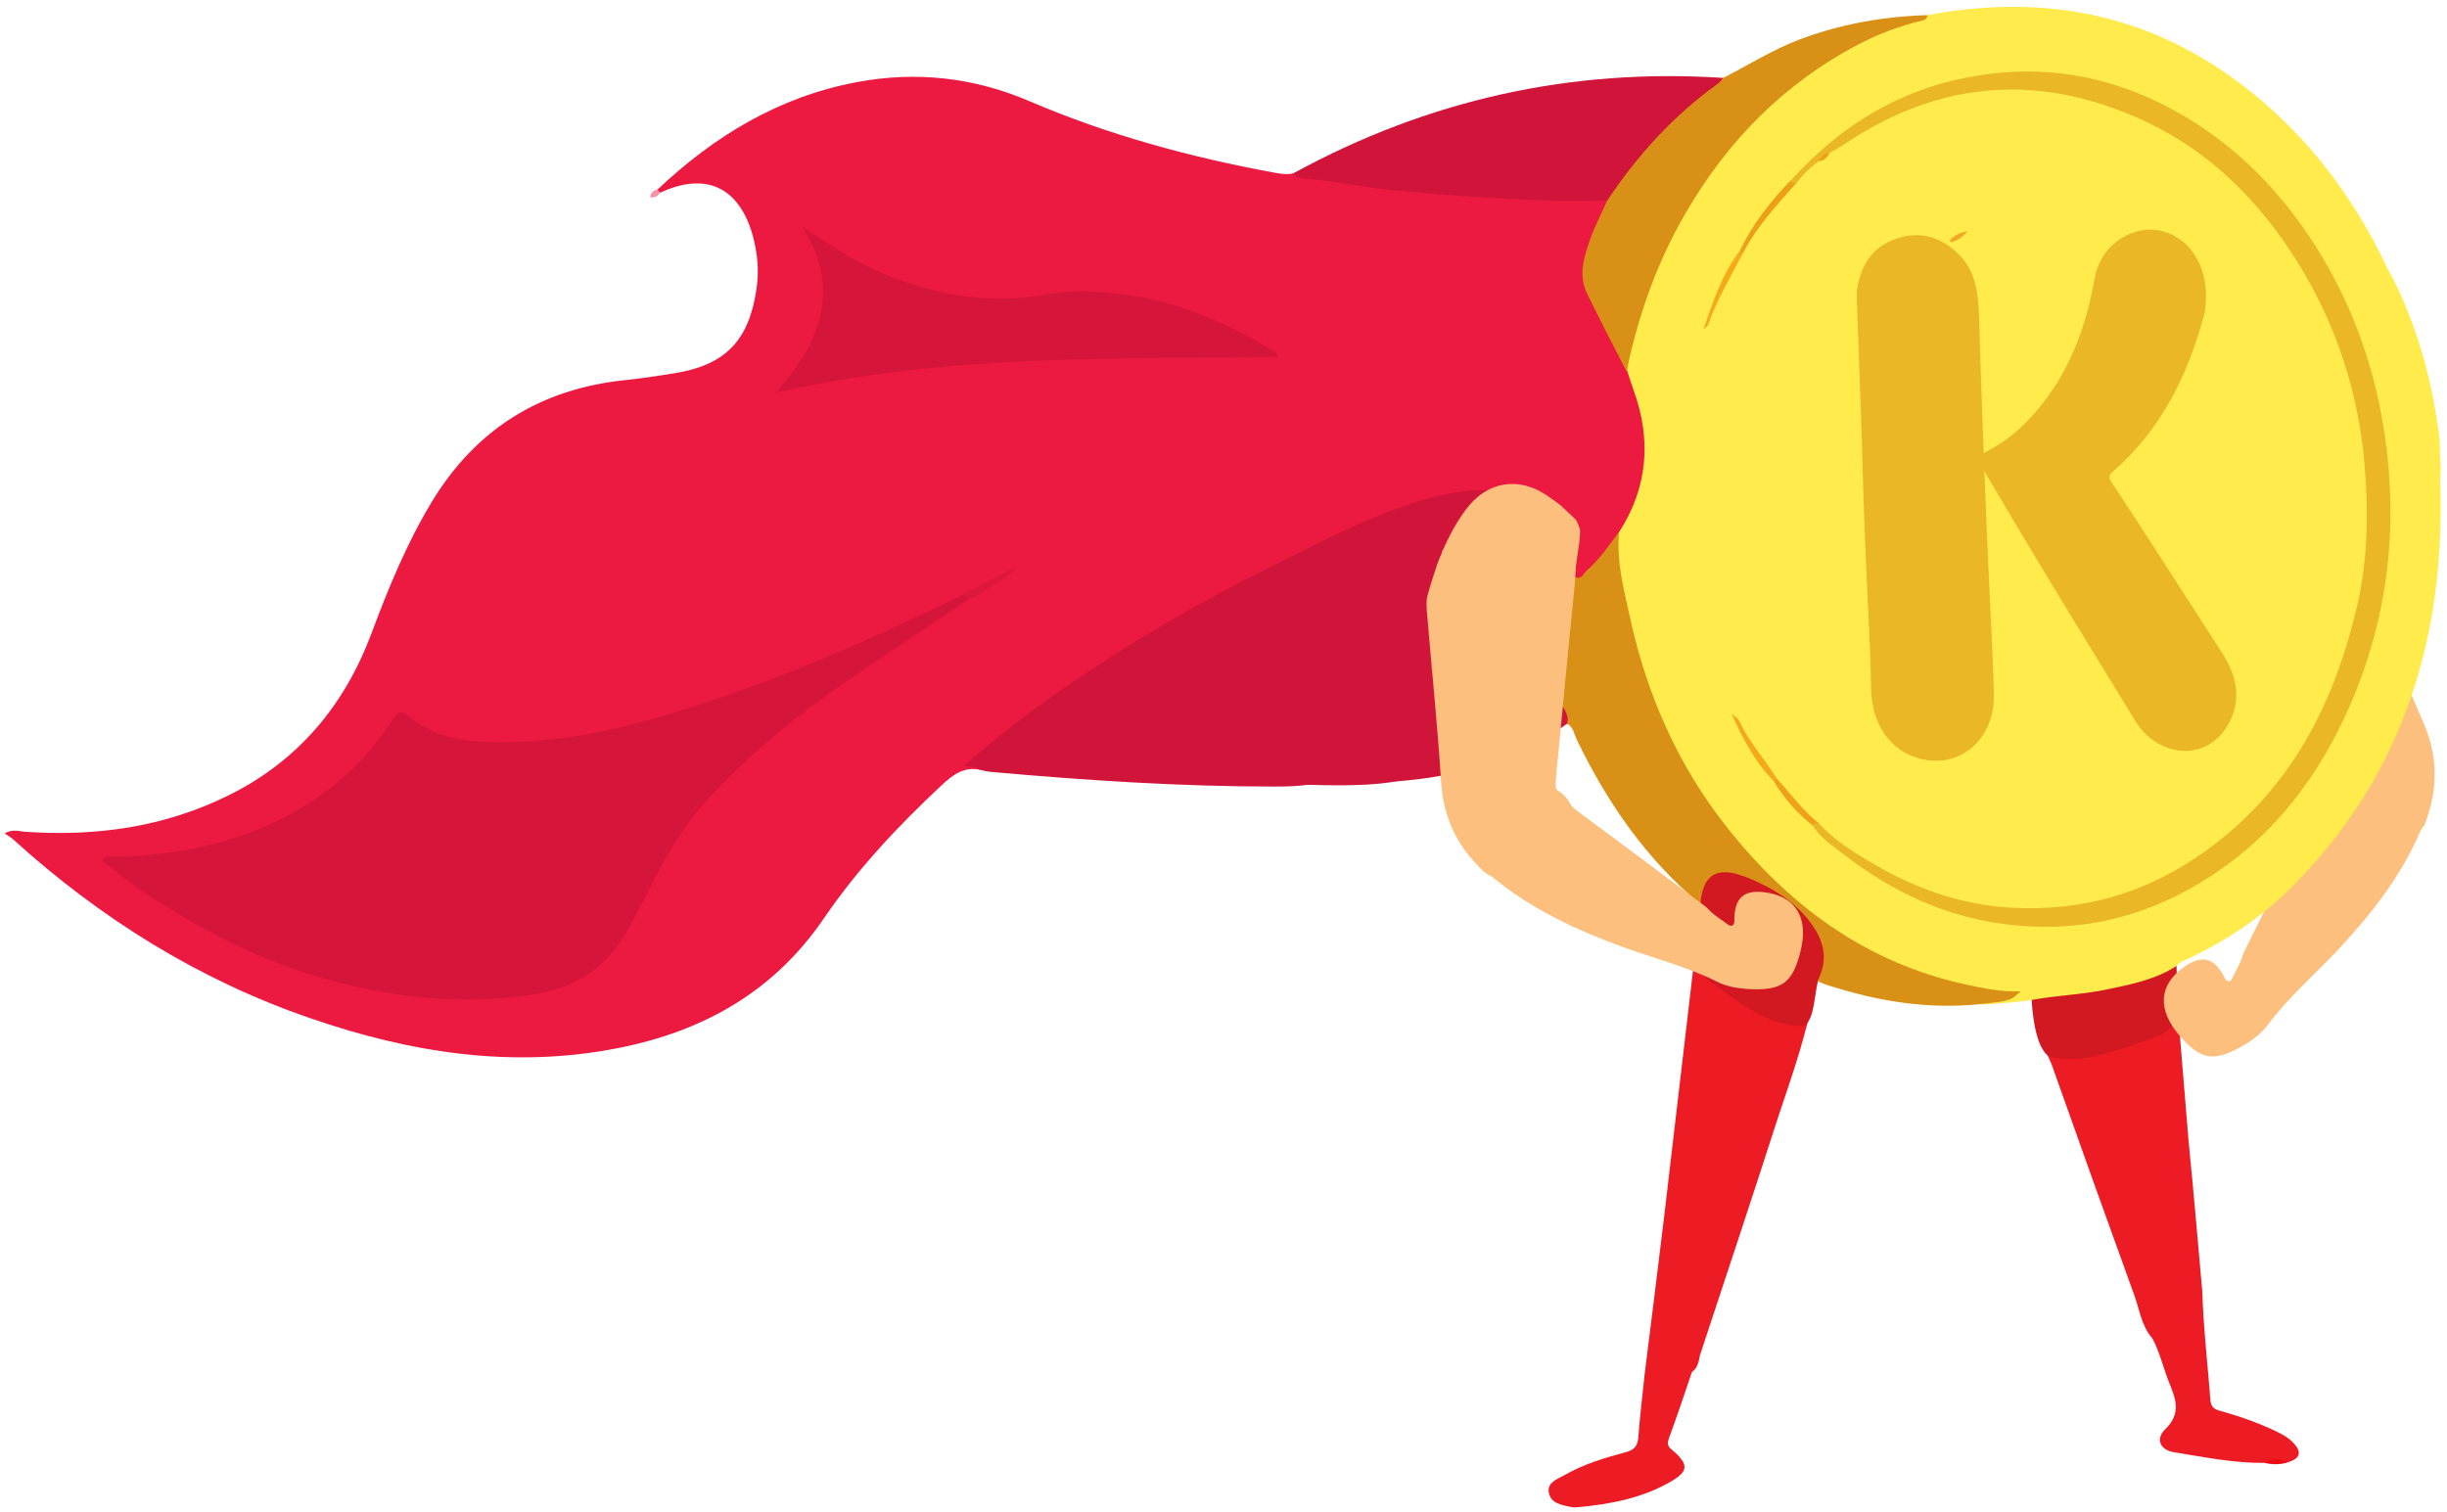 <svg width="309" height="191" viewBox="0 0 309 191" fill="none" xmlns="http://www.w3.org/2000/svg">
<path d="M278.098 163.111C278.24 167.717 278.772 172.252 279.126 176.858C279.197 177.779 279.728 178.027 280.437 178.204C282.81 178.878 285.149 179.692 287.381 180.755C288.196 181.145 288.975 181.57 289.577 182.208C290.747 183.412 290.463 184.263 288.763 184.723C287.806 184.652 286.849 184.617 285.893 184.759C282.066 184.794 278.276 184.015 274.52 183.412C272.749 183.129 272.146 181.712 273.457 180.472C275.477 178.488 274.733 176.645 273.918 174.626C273.174 172.784 272.749 170.8 271.792 169.028C270.446 167.505 270.198 165.521 269.56 163.714C266.052 154.042 262.58 144.334 259.144 134.626C258.754 133.528 257.904 132.43 258.612 131.119C260.136 130.906 261.659 131.331 263.112 131.544C265.627 131.934 268.001 131.473 270.41 130.977C272.749 130.517 274.201 129.064 274.945 126.832C275.406 132.571 275.902 138.311 276.362 144.051C277 150.463 277.532 156.77 278.098 163.111Z" fill="#EC1B24"/>
<path d="M275.016 126.867C274.874 129.383 274.095 130.375 271.509 131.225C267.222 132.642 262.97 134.591 258.648 133.386C256.947 131.969 256.628 127.824 256.522 125.805C258.896 125.167 261.376 125.238 263.82 124.848C266.974 124.352 270.056 123.608 272.997 122.474C273.599 122.226 274.166 121.943 274.839 121.978C274.91 123.608 274.945 125.238 275.016 126.867Z" fill="#D21821"/>
<path d="M276.613 67.24C276.4 67.842 276.188 68.409 275.975 69.011C275.373 69.861 275.869 70.57 276.294 71.279C277.215 72.838 278.455 74.184 279.235 75.849C283.84 83.006 288.375 90.233 292.91 97.425C293.548 98.417 294.257 98.984 293.973 99.516C293.69 100.083 293.902 99.87 293.477 100.472C293.194 100.897 292.662 101.606 292.273 102.386C289.296 108.302 286.356 114.254 283.38 120.206C283.238 120.525 283.132 120.88 283.026 121.198C282.707 122.013 282.246 122.757 281.892 123.537C281.679 123.997 281.325 124.104 280.971 123.608C279.66 120.88 278.03 120.49 275.656 122.226C272.609 124.458 272.432 127.54 275.196 130.764C277.888 133.882 279.518 134.166 283.167 132.111C284.407 131.402 285.576 130.516 286.391 129.418C288.942 125.981 292.166 123.218 295.071 120.136C299.358 115.565 303.22 110.676 305.7 104.83C305.807 104.618 305.984 104.44 306.125 104.263C307.861 99.906 307.932 95.654 306.019 91.261C303.185 84.6 300.28 78.117 297.516 71.456C297.304 70.924 296.843 70.18 296.489 69.72C293.69 66.673 291.281 63.768 287.525 61.925C283.699 60.047 279.872 61.217 277.782 64.972C277.357 65.681 276.932 66.425 276.613 67.24Z" fill="#FCBF7D"/>
<path d="M285.789 60.969C289.261 62.492 290.076 62.846 292.839 65.787C292.875 65.823 292.91 65.858 292.91 65.893C293.796 66.744 295.603 68.444 296.17 69.33C296.205 69.365 296.241 69.436 296.241 69.472C296.701 71.456 291.741 75.034 290.82 76.947C290.643 77.372 290.43 77.762 290.218 78.152C288.623 80.774 287.738 82.97 285.789 84.883C285.293 81.766 284.832 78.648 284.23 75.566C283.415 71.349 282.211 67.275 280.616 63.272C280.475 62.882 280.156 62.492 280.191 62.067C280.227 61.819 280.475 61.713 280.687 61.571C281.396 61.252 284.266 60.508 285.789 60.969Z" fill="#D1153A"/>
<path d="M123.699 97.213C121.679 96.823 120.333 97.851 118.916 99.162C113.424 104.299 108.287 109.755 104.036 115.99C97.729 125.237 88.836 130.233 78.101 132.359C64.745 135.016 51.777 132.961 39.094 128.568C25.028 123.714 12.663 115.99 1.645 105.999C1.397 105.751 1.078 105.61 0.582 105.255C1.609 104.688 2.353 104.972 3.062 105.043C12.061 105.68 20.741 104.476 28.89 100.437C37.676 96.079 43.522 89.064 46.923 79.959C49.049 74.255 51.352 68.657 54.505 63.413C60.103 54.166 68.287 49.1 78.987 48.002C81.042 47.789 83.097 47.47 85.116 47.151C91.529 46.124 94.505 43.112 95.497 36.7C95.887 34.326 95.674 31.988 95.037 29.685C93.3 23.591 89.084 21.678 83.38 24.335C83.026 24.406 82.92 24.264 83.026 23.945C90.183 17.178 98.367 12.218 108.181 10.376C115.692 8.959 122.99 9.773 130.005 12.785C139.925 17.036 150.235 19.835 160.793 21.784C161.644 21.926 162.529 22.138 163.415 21.855C168.694 22.351 173.902 23.449 179.216 23.803C186.054 24.264 192.857 24.902 199.695 24.795C200.687 24.795 201.714 24.689 202.671 25.008C203.698 25.61 203.025 26.354 202.741 26.992C201.891 28.799 201.183 30.641 200.651 32.59C200.191 34.326 200.368 35.956 201.183 37.55C202.742 40.703 204.336 43.856 205.93 47.01C207.879 51.722 208.942 56.54 207.56 61.606C207.028 63.626 206.214 65.504 205.009 67.169C203.734 69.117 202.387 71.031 200.616 72.554C200.013 73.085 199.34 73.794 198.596 72.696C198.384 72.164 198.384 71.597 198.348 71.031C198.455 70.145 198.171 69.295 197.959 68.409C197.215 65.079 195.089 63.307 191.794 62.669C188.782 62.102 185.806 62.138 182.83 62.74C178.72 63.236 175.036 65.079 171.387 66.814C158.809 72.802 146.444 79.144 134.93 87.08C131.104 89.737 127.313 92.465 123.805 95.548C123.344 95.973 122.884 96.398 122.246 96.611C122.848 96.611 123.592 96.185 123.699 97.213Z" fill="#EC1941"/>
<path d="M204.478 67.169C208.092 61.501 208.552 55.548 206.285 49.277C206.001 48.498 205.753 47.718 205.505 46.939C205.222 46.195 205.293 45.451 205.47 44.707C208.517 31.846 214.575 20.721 224.566 11.97C229.385 7.754 234.841 4.459 241.005 2.546C241.82 2.298 242.777 2.652 243.415 1.908C256.842 -0.607 269.42 1.271 280.863 9.101C290.11 15.442 296.771 23.91 301.519 33.972C301.164 33.37 302.121 34.964 302.759 36.346C305.558 42.404 307.116 48.321 308.002 54.911C308.179 56.292 308.038 57.391 308.215 59.127C308.215 59.835 308.108 60.261 308.144 60.863C308.817 80.313 303.574 97.674 289.614 111.81C285.823 115.672 281.395 118.683 276.506 120.986C275.939 121.27 275.301 121.447 274.876 121.978C272.219 123.714 269.136 124.317 266.125 124.954C262.972 125.627 259.712 125.698 256.523 126.301C255.531 126.442 253.122 126.761 250.182 126.868C250.217 126.23 253.583 125.557 254.539 125.486C247.206 125.415 240.474 123.147 234.309 119.392C216.772 108.728 207.666 92.537 204.407 72.696C204.124 70.854 203.38 68.976 204.478 67.169Z" fill="#FFEB4C"/>
<path d="M181.944 70.216C178.082 78.365 187.967 86.584 178.933 93.068C179.358 95.76 184.353 99.693 165.505 99.126C164.513 99.091 164.619 99.339 160.899 99.339C148.995 99.339 137.091 98.559 125.222 97.496C124.69 97.461 124.194 97.319 123.663 97.213C123.202 96.54 122.423 97.036 121.785 96.682C127.489 91.58 133.619 87.257 139.996 83.148C146.479 79.002 153.176 75.176 160.084 71.775C166.816 68.48 179.322 61.5 187.825 61.925C188.392 61.784 186.373 64.441 184.991 64.902C184.708 66.992 183.29 67.948 182.192 69.507C181.979 69.933 182.263 69.862 181.944 70.216Z" fill="#D1143A"/>
<path d="M213.654 173.28C212.697 176.114 211.741 178.948 210.713 181.747C210.359 182.704 211.032 182.987 211.528 183.448C213.193 185.007 213.122 185.822 211.209 186.991C207.525 189.187 203.45 189.967 199.234 190.357C198.951 190.392 198.632 190.392 198.348 190.321C197.215 190.073 195.833 189.896 195.585 188.514C195.337 187.239 196.648 186.814 197.533 186.318C199.943 184.936 202.6 184.121 205.292 183.412C206.391 183.129 206.816 182.598 206.887 181.464C207.099 178.771 207.418 176.079 207.702 173.386C208.517 166.902 209.331 160.419 210.111 153.935C211.351 143.448 212.555 132.997 213.796 122.509C213.831 122.226 213.973 121.943 214.044 121.659C215.177 121.907 215.496 123.076 216.311 123.714C219.181 125.804 222.405 126.619 225.841 126.832C226.656 126.867 227.507 126.69 228.215 127.222C228.747 128.178 228.251 129.064 228.038 129.95C227.081 133.67 225.806 137.283 224.601 140.897C221.342 150.995 218.012 161.057 214.681 171.118C214.504 171.898 214.398 172.784 213.654 173.28Z" fill="#EC1B24"/>
<path d="M193.849 78.365C194.983 76.877 196.577 75.885 197.852 74.574C198.348 74.078 198.809 73.582 198.915 72.873C199.695 73.263 199.907 72.483 200.297 72.129C201.927 70.712 203.167 68.905 204.442 67.169C204.088 71.102 205.151 74.822 205.966 78.577C208.091 88.037 211.989 96.788 218.012 104.405C225.842 114.325 235.549 121.553 248.127 124.316C250.394 124.812 252.697 125.308 255.177 125.202C254.468 125.804 255.071 125.308 254.433 125.84C254.291 125.946 254.15 126.052 254.008 126.123C252.945 126.584 251.882 126.584 251.138 126.69C244.69 127.54 238.383 126.726 232.183 124.848C231.404 124.6 230.589 124.423 229.845 124.068C229.349 123.785 229.314 123.289 229.455 122.828C230.66 119.321 228.711 116.983 226.444 114.821C224.779 113.227 222.724 112.164 220.598 111.278C217.657 110.074 216.417 110.605 215.248 113.51C215.142 113.794 215 114.042 214.717 114.219C207.914 108.515 202.954 101.394 199.128 93.457C198.774 92.749 198.703 91.828 197.888 91.403C195.868 87.257 194.487 82.935 193.849 78.365Z" fill="#D89116"/>
<path d="M202.955 25.327C200.545 25.327 198.101 25.398 195.692 25.327C189.066 25.115 182.477 24.654 175.851 24.017C172.06 23.662 168.34 22.812 164.549 22.528C164.018 22.493 163.628 22.316 163.38 21.855C180.315 12.608 198.42 8.569 217.658 9.845C217.87 10.412 217.481 10.73 217.091 11.014C211.883 14.699 207.667 19.34 203.982 24.512C203.77 24.831 203.522 25.256 202.955 25.327Z" fill="#D1143A"/>
<path d="M202.954 25.328C206.745 19.659 211.244 14.663 216.807 10.66C217.126 10.447 217.374 10.093 217.657 9.81C220.775 8.215 223.751 6.338 227.046 5.062C232.325 3.043 237.781 2.086 243.379 1.909C243.379 2.299 243.237 2.476 242.67 2.617C239.978 3.255 237.391 4.212 234.911 5.487C225.345 10.447 218.118 17.781 212.768 27.064C209.438 32.803 207.205 38.968 205.717 45.416C205.611 45.912 205.54 46.444 205.434 46.975C203.733 43.68 202.033 40.385 200.403 37.055C199.234 34.645 200.084 32.307 200.864 30.04C201.466 28.41 202.281 26.887 202.954 25.328Z" fill="#D89116"/>
<path d="M193.848 78.365C194.911 81.731 195.973 85.061 197.001 88.427C197.284 89.419 198.241 90.198 197.887 91.403C191.403 96.115 183.998 98.135 176.098 98.701C175.495 98.418 174.539 99.091 174.184 97.922C173.83 96.824 174.468 96.328 175.141 95.725C180.881 90.411 186.585 85.097 192.289 79.747C192.785 79.286 193.352 78.826 193.848 78.365Z" fill="#D1143A"/>
<path d="M214.716 114.219C215.07 109.543 217.727 109.613 220.951 110.96C223.821 112.164 226.478 113.759 228.462 116.31C230.234 118.577 230.942 120.915 229.632 123.643C229.065 125.663 229.171 128.745 227.789 129.596C223.573 129.702 219.959 126.867 216.416 124.317C215.389 123.573 214.574 122.758 214.043 121.659C214.291 119.179 214.503 116.699 214.716 114.219Z" fill="#D21821"/>
<path d="M82.991 23.91C83.098 24.052 83.239 24.158 83.346 24.3C83.098 24.76 82.743 24.973 82.106 24.937C82.141 24.335 82.531 24.087 82.991 23.91Z" fill="#F593A6"/>
<path d="M121.928 75.956C117.393 79.003 112.823 82.014 108.323 85.061C101.486 89.667 95.037 94.804 89.44 100.863C86.782 103.732 84.763 107.027 82.921 110.464C81.751 112.625 80.689 114.857 79.484 117.054C76.791 122.014 72.93 124.813 67.19 125.628C56.136 127.222 45.578 125.557 35.233 121.695C29.316 119.463 23.825 116.381 18.546 112.944C16.597 111.668 14.79 110.145 12.912 108.728C13.338 107.913 14.011 108.232 14.542 108.232C24.214 107.948 33.249 105.787 41.185 99.941C44.586 97.426 47.35 94.344 49.617 90.836C50.255 89.844 50.609 89.631 51.601 90.446C54.188 92.572 57.305 93.493 60.565 93.67C69.422 94.131 77.89 92.289 86.322 89.631C98.368 85.841 109.918 80.845 121.22 75.283C121.574 75.035 121.964 74.964 122.247 75.353C122.46 75.566 122.176 75.814 121.928 75.956Z" fill="#D6153A"/>
<path d="M161.397 45.097C140.139 45.309 118.917 44.778 97.978 49.596C100.565 46.585 102.832 43.503 103.647 39.57C104.462 35.602 103.505 32.023 101.273 28.622C104.391 30.677 107.403 32.732 110.768 34.22C117.713 37.232 124.834 38.578 132.416 37.161C135.604 36.559 138.899 36.771 142.194 37.232C148.82 38.117 154.701 40.739 160.369 44.034C160.617 44.176 160.865 44.353 161.078 44.53C161.22 44.601 161.255 44.778 161.397 45.097Z" fill="#D6153A"/>
<path d="M121.928 75.956C122.318 75.106 121.68 75.283 121.219 75.247C123.7 73.972 126.18 72.696 128.624 71.456C126.676 73.334 124.337 74.716 121.928 75.956Z" fill="#DE173D"/>
<path d="M285.93 184.758C286.887 184.121 287.843 184.156 288.8 184.723C287.843 185.006 286.887 184.971 285.93 184.758Z" fill="#EC0A14"/>
<path d="M218.648 90.127C217.656 88.958 217.372 87.505 216.806 86.159C212.944 77.018 211.42 67.452 211.987 57.567C212.271 52.111 213.404 46.761 215.14 41.589C216.664 38.365 217.869 34.964 219.782 31.952C221.589 28.622 223.927 25.716 226.478 22.988C227.364 21.89 228.32 20.827 229.489 20.048C230.162 19.835 230.588 19.304 231.013 18.808C236.256 15.017 241.996 12.36 248.444 11.403C258.789 9.844 268.249 12.289 276.787 18.206C287.452 25.61 293.829 35.956 297.159 48.32C300.596 61.075 300.135 73.688 295.317 85.982C290.605 97.992 282.81 107.275 270.694 112.412C266.973 114.006 263.076 114.715 259.037 115.069C247.948 115.99 238.665 111.845 230.198 105.184C229.914 104.972 229.702 104.688 229.454 104.405C227.505 102.563 225.698 100.579 224.104 98.382C221.943 95.866 220.384 92.926 218.648 90.127Z" fill="#FFEB4C"/>
<path d="M229.633 20.367C228.535 21.182 227.614 22.103 226.799 23.201C226.374 23.449 226.09 23.449 226.09 22.847C232.255 16.009 239.624 11.368 248.836 9.703C259.11 7.825 268.499 9.986 277.144 15.478C284.017 19.871 289.367 25.823 293.512 32.909C297.516 39.747 299.996 47.151 301.13 54.91C302.936 67.169 301.413 78.967 296.205 90.304C291.847 99.764 285.434 107.381 276.223 112.412C269.172 116.274 261.661 117.727 253.583 116.77C245.789 115.849 239.022 112.696 232.928 107.984C231.511 106.885 229.917 105.893 228.925 104.299C228.925 103.697 229.208 103.697 229.633 103.945C231.724 106.248 234.345 107.806 236.967 109.33C242.211 112.341 247.808 114.29 253.973 114.644C262.866 115.14 270.873 112.873 278.136 107.736C289.119 100.012 294.752 89.064 297.693 76.345C299.004 70.57 299.075 64.724 298.614 58.949C297.87 49.738 295.071 41.058 290.111 33.086C285.293 25.363 279.093 19.162 270.838 15.301C257.835 9.242 245.222 10.022 233.176 18.029C232.503 18.489 231.759 18.879 231.086 19.304C230.554 19.587 230.129 20.013 229.633 20.367Z" fill="#EAB726"/>
<path d="M226.089 22.812C226.231 23.096 226.515 23.166 226.798 23.166C224.318 25.93 221.802 28.693 220.066 32.024C219.748 32.13 219.606 31.988 219.712 31.669C221.271 28.339 223.539 25.469 226.089 22.812Z" fill="#ECA019"/>
<path d="M219.713 31.669C219.819 31.776 219.961 31.917 220.067 32.023C218.544 34.964 216.808 37.834 215.709 40.987C215.638 41.235 215.32 41.377 215.107 41.589C216.312 38.153 217.41 34.645 219.713 31.669Z" fill="#F4AB1A"/>
<path d="M218.649 90.127C218.968 90.446 219.464 90.694 219.641 91.084C220.846 93.705 222.83 95.831 224.318 98.276C224.283 98.488 224.176 98.595 223.964 98.63C221.555 96.185 220.031 93.209 218.649 90.127Z" fill="#F3A91A"/>
<path d="M223.965 98.63C224.071 98.523 224.213 98.382 224.319 98.275C226.091 100.189 227.579 102.314 229.634 103.944C229.35 103.944 229.067 104.015 228.925 104.298C226.941 102.704 225.276 100.826 223.965 98.63Z" fill="#EDA219"/>
<path d="M246.284 30.606C246.284 30.5 246.284 30.358 246.284 30.252C246.886 29.685 247.595 29.295 248.445 29.224C247.878 29.933 247.17 30.429 246.284 30.606Z" fill="#F2AA26"/>
<path d="M229.633 20.367C229.952 19.8 230.341 19.339 231.05 19.304C230.731 19.871 230.341 20.331 229.633 20.367Z" fill="#ECA019"/>
<path d="M197.498 64.228C197.888 64.583 198.242 64.937 198.632 65.291C198.703 65.362 198.986 65.61 199.057 65.716C199.553 66.815 199.553 66.815 199.518 67.559C199.411 69.153 199.022 70.712 198.951 72.342C198.915 72.98 198.88 73.653 198.809 74.29C197.994 82.333 197.25 90.375 196.471 98.382C196.4 99.233 196.435 99.729 196.79 99.906C197.427 100.26 197.923 100.862 198.278 101.5C198.455 101.854 198.845 102.173 199.305 102.527C204.655 106.46 209.969 110.464 215.284 114.432C215.567 114.644 215.815 114.928 216.063 115.176C216.701 115.743 217.445 116.203 218.154 116.735C218.579 117.054 218.933 117.018 219.004 116.38C218.968 113.369 220.208 112.271 223.114 112.731C226.869 113.333 228.393 116.026 227.365 120.136C226.373 124.139 225.027 125.131 220.882 124.919C219.464 124.848 218.012 124.6 216.772 123.962C212.945 122.049 208.8 121.022 204.832 119.569C198.915 117.408 193.318 114.786 188.428 110.747C188.358 110.676 188.287 110.641 188.18 110.605C187.862 110.464 187.543 110.216 187.259 109.968C184.071 106.956 182.264 103.342 181.98 98.772C181.52 91.544 180.776 84.352 180.173 77.16C180.138 76.558 180.103 76.097 180.209 75.389C181.307 71.421 182.689 67.559 185.204 64.228C187.791 60.827 191.723 60.154 195.266 62.528C195.939 62.988 196.613 63.449 197.25 63.98C197.357 64.122 197.427 64.193 197.498 64.228Z" fill="#FCBF7D"/>
<path d="M278.419 39.381C276.672 46.089 273.687 53.039 268.019 58.449C265.906 60.489 265.861 59.678 267.644 62.417C271.987 69.057 276.252 75.72 280.555 82.388C282.335 85.162 283.084 87.998 281.609 91.038C278.988 96.397 272.496 95.813 269.597 90.99C266.125 85.281 262.614 79.6 259.143 73.89C256.208 69.027 253.277 64.129 250.386 59.203C249.786 58.207 249.763 57.574 251.036 56.918C254.495 55.142 257.131 52.303 259.352 48.985C262.102 44.799 263.645 40.055 264.52 35.11C265.268 30.776 269.514 28.239 273.12 29.212C276.801 30.195 279.205 34.143 278.419 39.381Z" fill="#EAB726"/>
<path d="M234.519 36.441C235.089 33.033 236.807 30.911 239.832 30.028C242.738 29.163 245.335 30.053 247.464 32.251C249.521 34.368 249.797 37.084 249.908 39.883C250.187 49.362 250.546 58.818 250.941 68.314C251.211 74.728 251.596 81.157 251.785 87.595C251.959 93.749 246.86 97.69 241.353 95.446C238.467 94.27 236.407 91.271 236.288 87.203C236.162 80.95 235.761 74.695 235.519 68.426C235.299 63.252 235.196 58.094 235.018 52.891C234.831 47.792 234.648 42.659 234.461 37.56C234.461 37.102 234.5 36.65 234.519 36.441Z" fill="#EAB726"/>
</svg>
